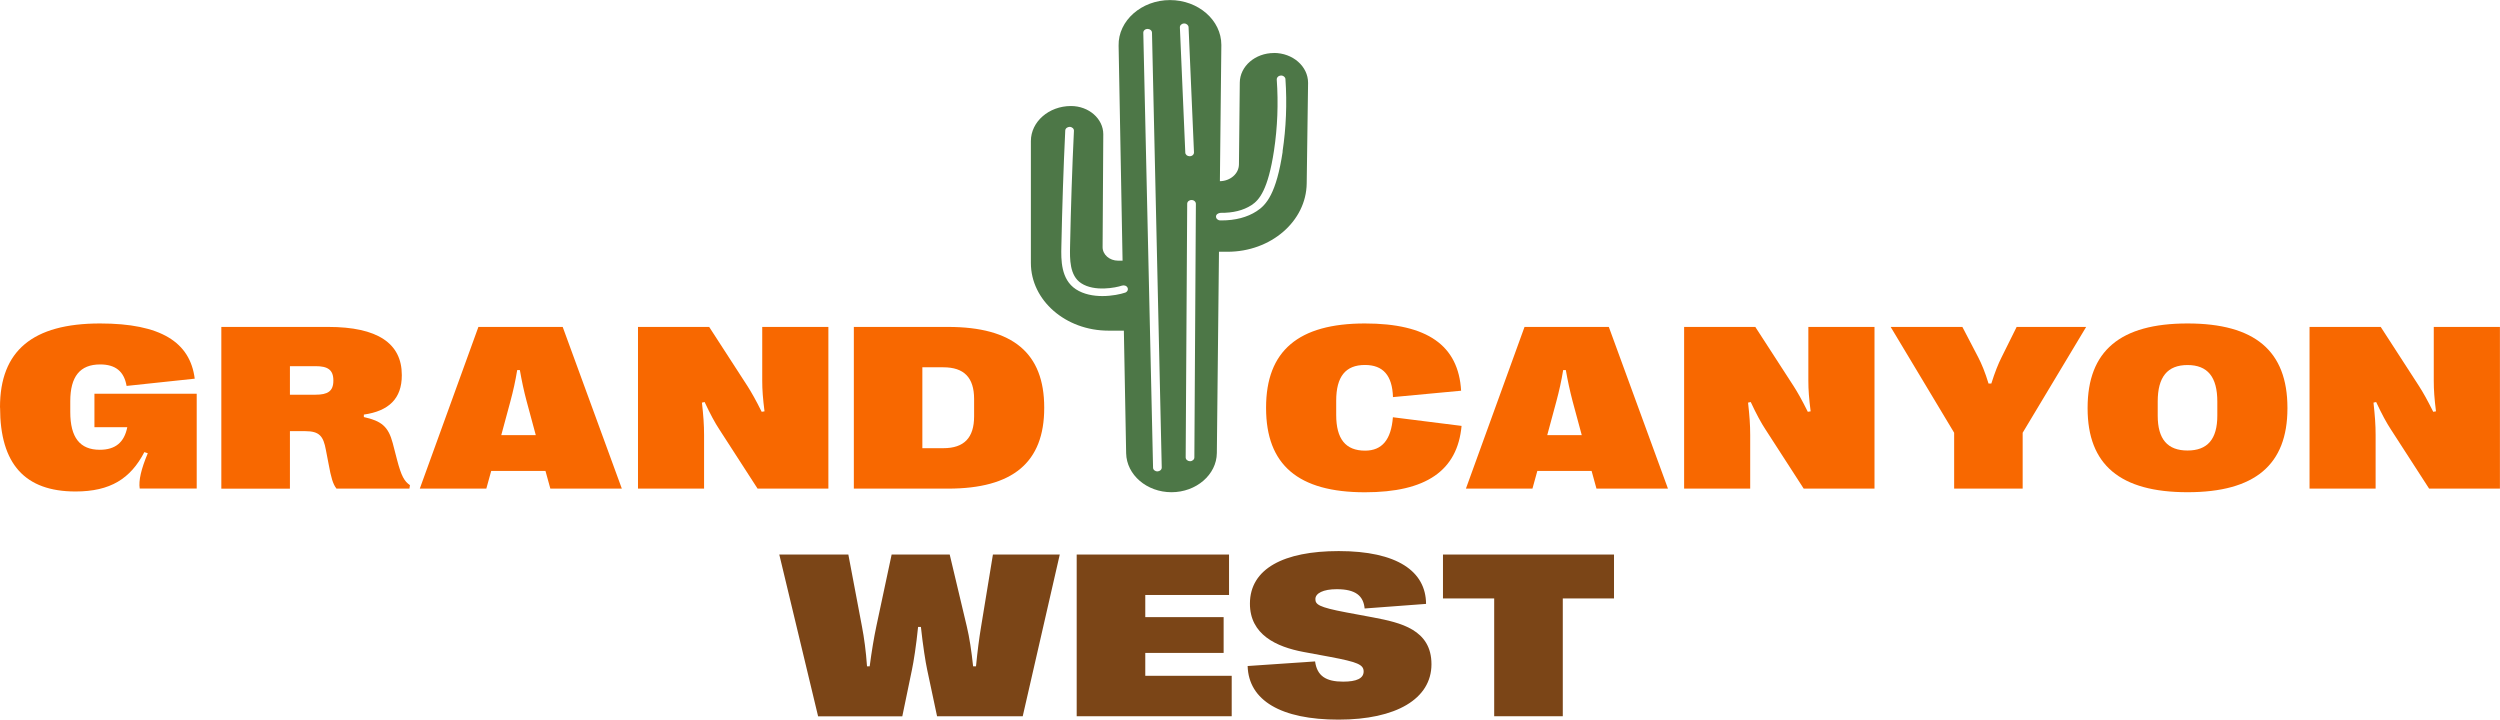 <svg width="396" height="114" viewBox="0 0 396 114" fill="none" xmlns="http://www.w3.org/2000/svg">
<path d="M129.585 113.452L123.44 87.839H134.378L136.539 99.26C136.877 101.02 137.167 103.116 137.336 105.55H137.758C138.072 103.137 138.446 100.925 138.821 99.165L141.235 87.839H150.434L153.139 99.218C153.561 100.977 153.887 103.137 154.141 105.55H154.599C154.829 103.137 155.106 101.072 155.396 99.313L157.279 87.839H167.867L162 113.452H148.43L146.861 106.066C146.607 104.897 146.185 102.221 145.871 99.302H145.424C145.135 102.231 144.712 104.865 144.459 106.056L142.925 113.463H129.549L129.585 113.452Z" fill="#7B4517"/>
<path d="M170.547 113.452V87.839H194.68V94.245H181.412V97.753H193.823V103.422H181.412V107.046H195.102V113.452H170.559H170.547Z" fill="#7B4517"/>
<path d="M197.638 105.497L208.31 104.77C208.623 107.057 210.012 107.973 212.752 107.973C214.889 107.973 216 107.457 216 106.361C216 105.266 214.998 104.865 210.712 104.054L206.45 103.264C202.201 102.463 197.964 100.535 197.988 95.583C198.012 90.073 203.36 87.291 212.052 87.291C221.312 87.291 225.863 90.494 225.887 95.657L216.157 96.384C215.964 94.392 214.756 93.328 211.738 93.328C209.601 93.328 208.358 93.971 208.358 94.888C208.358 95.731 208.817 96.173 213.247 97.005L217.545 97.806C221.843 98.628 226.744 99.724 226.744 105.213C226.744 110.702 221.143 113.989 212.028 113.989C202.913 113.989 197.77 110.955 197.625 105.476L197.638 105.497Z" fill="#7B4517"/>
<path d="M236.68 113.452V94.793H228.567V87.839H255.658V94.793H247.545V113.452H236.692H236.68Z" fill="#7B4517"/>
<path d="M0 64.575V64.502C0 55.557 5.179 51.237 15.851 51.237C25.449 51.237 30.109 54.187 30.845 59.982L20.052 61.13C19.654 58.823 18.29 57.727 15.863 57.727C12.676 57.727 11.131 59.634 11.131 63.564V65.26C11.131 69.306 12.664 71.245 15.803 71.245C18.253 71.245 19.678 70.096 20.161 67.673H14.958V62.363H31.159V77.387H22.129C21.936 76.112 22.358 74.3 23.409 71.793L22.865 71.614C20.68 75.817 17.481 77.851 11.964 77.851C3.96 77.851 0.012 73.51 0.012 64.565L0 64.575Z" fill="#F86800"/>
<path d="M35.059 77.398V51.785H51.996C59.771 51.785 63.646 54.366 63.646 59.392V59.465C63.646 63.111 61.618 65.102 57.634 65.671V66.061C60.423 66.683 61.509 67.557 62.209 70.191L62.886 72.804C63.574 75.438 64.044 76.228 64.938 76.85L64.853 77.398H53.3C52.733 76.681 52.443 75.659 52.044 73.468L51.622 71.276C51.224 69.085 50.596 68.295 48.35 68.295H45.924V77.408H35.059V77.398ZM45.924 62.521H49.992C51.876 62.521 52.805 61.994 52.805 60.308V60.256C52.805 58.559 51.888 58.001 49.992 58.001H45.924V62.521Z" fill="#F86800"/>
<path d="M66.495 77.398L75.779 51.785H89.131L98.499 77.398H87.175L86.403 74.595H77.807L77.034 77.398H66.495ZM79.413 68.927H84.869L83.421 63.564C82.974 61.899 82.648 60.34 82.346 58.623H81.924C81.646 60.34 81.296 61.899 80.849 63.564L79.4 68.927H79.413Z" fill="#F86800"/>
<path d="M101.058 77.398V51.785H112.334L118.431 61.204C119.022 62.142 119.686 63.29 120.652 65.229L121.099 65.155C120.845 63.142 120.737 61.783 120.737 60.308V51.785H131.215V77.398H120L113.916 67.979C113.264 66.988 112.527 65.64 111.61 63.68L111.187 63.775C111.417 65.84 111.525 67.273 111.525 68.895V77.398H101.046H101.058Z" fill="#F86800"/>
<path d="M135.248 77.398V51.785H150.169C160.443 51.785 165.404 55.936 165.404 64.554V64.628C165.404 73.247 160.431 77.398 150.169 77.398H135.248ZM146.101 70.992H149.433C152.704 70.992 154.298 69.348 154.298 65.956V63.195C154.298 59.813 152.704 58.18 149.433 58.18H146.101V70.992Z" fill="#F86800"/>
<path d="M200.547 64.628V64.554C200.547 55.567 205.678 51.237 216.205 51.237C226.08 51.237 231.03 54.714 231.44 61.889L220.647 62.9C220.539 59.476 219.09 57.811 216.205 57.811C213.138 57.811 211.654 59.655 211.654 63.469V65.724C211.654 69.527 213.138 71.382 216.229 71.382C218.909 71.382 220.358 69.664 220.635 66.093L231.513 67.462C230.861 74.564 225.875 77.977 216.205 77.977C205.641 77.977 200.547 73.636 200.547 64.639V64.628Z" fill="#F86800"/>
<path d="M232.201 77.398L241.485 51.785H254.837L264.205 77.398H252.881L252.109 74.595H243.513L242.74 77.398H232.201ZM245.107 68.927H250.551L249.103 63.564C248.668 61.899 248.33 60.34 248.028 58.623H247.606C247.328 60.34 246.978 61.899 246.531 63.564L245.082 68.927H245.107Z" fill="#F86800"/>
<path d="M266.765 77.398V51.785H278.04L284.137 61.204C284.728 62.131 285.392 63.29 286.358 65.229L286.805 65.155C286.551 63.142 286.443 61.783 286.443 60.308V51.785H296.921V77.398H285.706L279.622 67.979C278.97 66.988 278.233 65.64 277.316 63.68L276.893 63.775C277.123 65.84 277.231 67.273 277.231 68.895V77.398H266.752H266.765Z" fill="#F86800"/>
<path d="M309.537 77.398V68.547L299.481 51.785H310.841L313.352 56.6C313.871 57.59 314.463 59.012 314.982 60.751H315.429C315.972 59.012 316.539 57.59 317.046 56.6L319.437 51.785H330.447L320.39 68.547V77.398H309.549H309.537Z" fill="#F86800"/>
<path d="M330.676 64.681V64.607C330.676 55.588 335.831 51.237 346.503 51.237C357.175 51.237 362.33 55.588 362.33 64.607V64.681C362.33 73.626 357.175 77.967 346.503 77.967C335.831 77.967 330.676 73.626 330.676 64.681ZM351.223 65.84V63.606C351.223 59.708 349.69 57.822 346.503 57.822C343.316 57.822 341.782 59.708 341.782 63.606V65.84C341.782 69.57 343.34 71.361 346.503 71.361C349.666 71.361 351.223 69.57 351.223 65.84Z" fill="#F86800"/>
<path d="M365.831 77.398V51.785H377.107L383.203 61.204C383.795 62.131 384.459 63.29 385.425 65.229L385.859 65.155C385.606 63.142 385.509 61.783 385.509 60.308V51.785H395.988V77.398H384.773L378.688 67.979C378.036 66.988 377.3 65.64 376.382 63.68L375.96 63.775C376.189 65.84 376.298 67.273 376.298 68.895V77.398H365.819H365.831Z" fill="#F86800"/>
<path d="M201.803 8.397C198.821 8.397 196.406 10.494 196.382 13.086L196.249 26.045C196.237 26.772 195.911 27.436 195.344 27.921C194.813 28.384 194.064 28.69 193.231 28.7L193.461 7.186V7.112C193.461 3.203 189.815 0.011 185.324 0.011C180.833 0.011 177.102 3.266 177.187 7.228L177.815 41.291H177.114C175.738 41.291 174.64 40.322 174.652 39.131L174.76 21.283V21.262C174.76 18.807 172.467 16.794 169.642 16.794C166.141 16.794 163.292 19.281 163.292 22.347V41.66C163.292 47.57 168.784 52.375 175.581 52.375H178.02L178.382 71.803C178.454 75.217 181.654 77.967 185.565 77.967C189.477 77.967 192.712 75.196 192.748 71.761L193.086 39.879H194.438C201.308 39.879 206.909 35.053 206.982 29.048L207.199 13.181V13.117C207.199 10.515 204.784 8.387 201.778 8.387L201.803 8.397ZM178.201 46.359C177.525 46.59 176.149 46.896 174.615 46.896C173.215 46.896 171.67 46.633 170.426 45.821C168.024 44.251 168.072 41.122 168.12 39.047C168.253 32.725 168.446 26.709 168.736 20.672C168.748 20.345 169.062 20.103 169.448 20.092C169.835 20.113 170.125 20.387 170.112 20.714C169.823 26.751 169.63 32.746 169.497 39.068C169.461 40.996 169.4 43.651 171.259 44.862C173.36 46.243 176.716 45.579 177.718 45.242C178.08 45.126 178.479 45.273 178.611 45.59C178.744 45.885 178.575 46.232 178.213 46.359H178.201ZM183.344 74.669H183.332C182.958 74.669 182.644 74.406 182.644 74.079L181.098 5.194C181.086 4.857 181.388 4.583 181.774 4.583H181.786C182.161 4.583 182.463 4.836 182.475 5.173L184.02 74.058C184.02 74.395 183.718 74.658 183.344 74.669ZM186.893 4.341C186.881 4.004 187.171 3.73 187.557 3.719C187.931 3.709 188.245 3.972 188.269 4.299L189.127 24.128C189.139 24.465 188.849 24.739 188.463 24.749H188.438C188.064 24.749 187.762 24.496 187.75 24.17L186.893 4.341ZM189.187 72.456C189.187 72.783 188.873 73.057 188.499 73.057H188.487C188.112 73.046 187.811 72.783 187.811 72.446L188.052 32.282C188.052 31.945 188.354 31.682 188.74 31.682C189.127 31.682 189.428 31.956 189.428 32.293L189.187 72.456ZM203.179 24.001C202.177 30.639 200.595 32.472 199.038 33.462C197.553 34.421 195.67 34.916 193.485 34.916H193.292C192.917 34.906 192.615 34.642 192.615 34.305C192.615 33.968 192.941 33.758 193.316 33.715C195.308 33.736 196.925 33.336 198.217 32.504C199.473 31.703 200.861 30.049 201.803 23.843C202.358 20.155 202.503 16.384 202.237 12.601C202.225 12.264 202.515 11.979 202.889 11.969C203.263 11.937 203.589 12.201 203.613 12.517C203.879 16.384 203.722 20.24 203.155 24.001H203.179Z" fill="#4D7747"/>
</svg>
